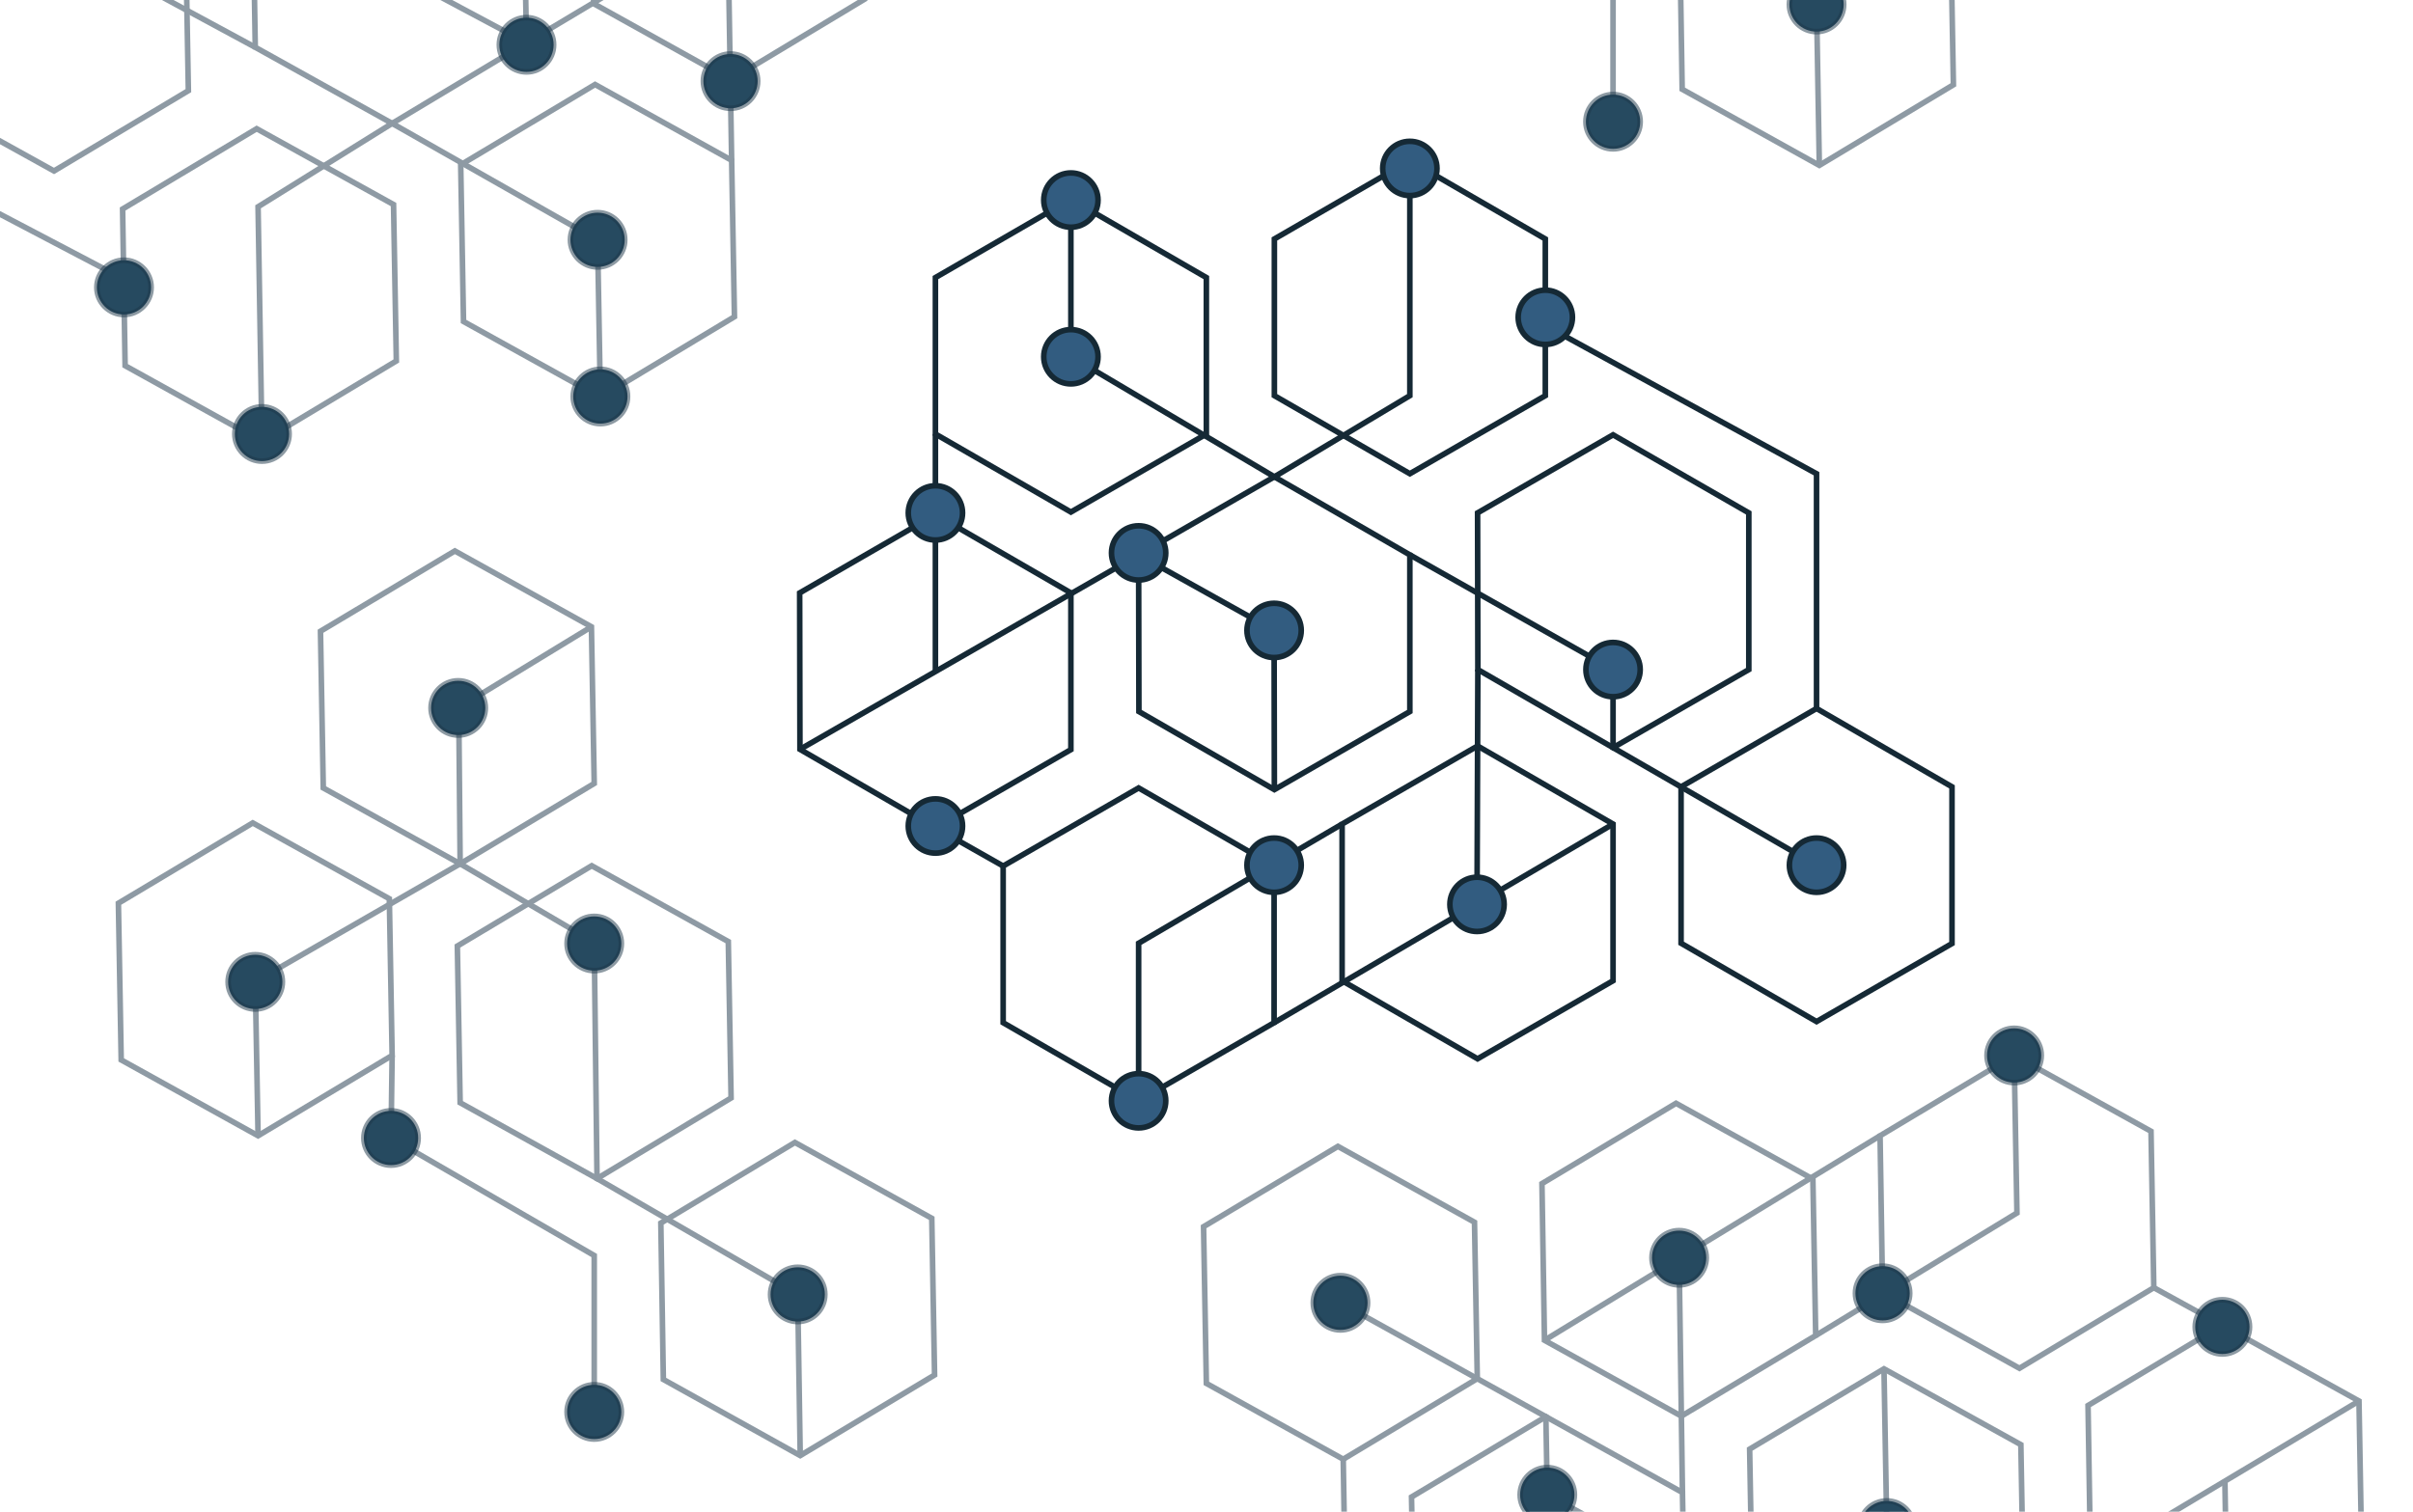 <?xml version="1.0" encoding="utf-8"?>
<!-- Generator: Adobe Illustrator 19.1.0, SVG Export Plug-In . SVG Version: 6.00 Build 0)  -->
<!DOCTYPE svg PUBLIC "-//W3C//DTD SVG 1.1//EN" "http://www.w3.org/Graphics/SVG/1.1/DTD/svg11.dtd">
<svg version="1.1" id="Layer_1" xmlns="http://www.w3.org/2000/svg" xmlns:xlink="http://www.w3.org/1999/xlink" x="0px" y="0px"
	 width="862.1px" height="540.3px" viewBox="0 0 862.1 540.3" enable-background="new 0 0 862.1 540.3" xml:space="preserve">
<g>
	<defs>
		<rect id="SVGID_3_" x="0" y="0" width="862.1" height="540.3"/>
	</defs>
	<clipPath id="SVGID_2_">
		<use xlink:href="#SVGID_3_"  overflow="visible"/>
	</clipPath>
	<g opacity="0.5" clip-path="url(#SVGID_2_)">
		<polygon fill="none" stroke="#1D3649" stroke-width="2" points="214.5,142 165.6,114.9 164.6,58.9 212.6,30.2 261.4,57.3 
			262.4,113.2 		"/>
		<polygon fill="none" stroke="#1D3649" stroke-width="2" points="93.6,157.8 44.7,130.7 43.8,74.7 91.7,46 140.6,73.1 141.6,129 		
			"/>
		<polygon fill="none" stroke="#1D3649" stroke-width="2" points="650,59.1 601,31.9 600.1,-24 648,-52.8 696.9,-25.7 697.9,30.3 		
			"/>
		<polygon fill="none" stroke="#1D3649" stroke-width="2" points="19.3,61.1 -29.6,34 -30.5,-22 17.4,-50.7 66.3,-23.6 67.3,32.4 		
			"/>
		<polygon fill="none" stroke="#1D3649" stroke-width="2" points="140.1,44.1 91.2,16.9 90.3,-39 138.2,-67.8 187.1,-40.7 
			188.1,15.3 		"/>
		<polygon fill="none" stroke="#1D3649" stroke-width="2" points="261,28.5 212.1,1.3 211.1,-54.6 259.1,-83.4 307.9,-56.3 
			308.9,-0.3 		"/>
		<polyline fill="none" stroke="#1D3649" stroke-width="2" points="93.6,157.8 92.2,73.9 140.1,44.1 213.5,85.8 214.5,142 		"/>
		<polyline fill="none" stroke="#1D3649" stroke-width="2" points="-55.9,-91.4 17.4,-50.7 17.9,-22.7 91.2,16.9 		"/>
		<polyline fill="none" stroke="#1D3649" stroke-width="2" points="-55,-35.4 -53.6,48.4 46.8,101.1 		"/>
		<line fill="none" stroke="#1D3649" stroke-width="2" x1="260" y1="-27.7" x2="261.4" y2="57.3"/>
		<polyline fill="none" stroke="#1D3649" stroke-width="2" points="138.2,-67.8 139.2,-10.8 188.1,15.3 307.9,-56.3 		"/>
		<polyline fill="none" stroke="#1D3649" stroke-width="2" points="576.3,38.9 576.3,-12.4 503.7,-54.4 504.2,-83.9 		"/>
		<polyline fill="none" stroke="#1D3649" stroke-width="2" points="456.2,-55.2 455.2,-110.3 528.4,-152.4 576.3,-124.3 
			577.3,-39.9 649,1.6 650,59.1 		"/>
		<polygon fill="none" stroke="#1D3649" stroke-width="2" points="213.3,421.2 164.4,394.1 163.4,338.1 211.4,309.4 260.2,336.5 
			261.2,392.4 		"/>
		<polygon fill="none" stroke="#1D3649" stroke-width="2" points="285.9,520.2 237,493 236.1,437.1 284,408.3 332.9,435.4 
			333.9,491.4 		"/>
		<polygon fill="none" stroke="#1D3649" stroke-width="2" points="92.2,405.9 43.3,378.8 42.3,322.8 90.3,294.1 139.1,321.2 
			140.1,377.2 		"/>
		<polygon fill="none" stroke="#1D3649" stroke-width="2" points="164.4,308.7 115.5,281.6 114.5,225.6 162.5,196.9 211.3,224 
			212.3,280 		"/>
		<polyline fill="none" stroke="#1D3649" stroke-width="2" points="212.3,500 212.3,448.7 139.7,406.7 140.1,377.2 		"/>
		<polyline fill="none" stroke="#1D3649" stroke-width="2" points="92.2,405.9 91.2,350.8 164.4,308.7 212.3,336.8 213.3,421.2 
			285,462.7 285.9,520.2 		"/>
		<polyline fill="none" stroke="#1D3649" stroke-width="2" points="164.4,308.7 163.9,252.9 211.3,224 		"/>
		<polygon fill="none" stroke="#1D3649" stroke-width="2" points="600.7,506.1 551.8,479 550.9,423 598.8,394.3 647.7,421.4 
			648.7,477.3 		"/>
		<polygon fill="none" stroke="#1D3649" stroke-width="2" points="479.9,521.5 431,494.4 430,438.4 478,409.7 526.8,436.8 
			527.8,492.7 		"/>
		<polygon fill="none" stroke="#1D3649" stroke-width="2" points="721.5,489 672.6,461.9 671.7,405.9 719.6,377.2 768.5,404.3 
			769.5,460.2 		"/>
		<polygon fill="none" stroke="#1D3649" stroke-width="2" points="554.2,618.1 505.3,591 504.3,535 552.3,506.3 601.1,533.4 
			602.1,589.3 		"/>
		<polygon fill="none" stroke="#1D3649" stroke-width="2" points="675,601 626.1,573.9 625.1,517.9 673.1,489.2 722,516.3 
			723,572.3 		"/>
		<polygon fill="none" stroke="#1D3649" stroke-width="2" points="795.9,585.4 746.9,558.3 746,502.3 793.9,473.6 842.8,500.7 
			843.8,556.7 		"/>
		<line fill="none" stroke="#1D3649" stroke-width="2" x1="551.8" y1="479" x2="671.7" y2="405.9"/>
		<line fill="none" stroke="#1D3649" stroke-width="2" x1="599.9" y1="449.6" x2="601.1" y2="533.4"/>
		<polyline fill="none" stroke="#1D3649" stroke-width="2" points="478.9,465.6 552.3,506.3 552.8,534.2 626.1,573.9 		"/>
		<polyline fill="none" stroke="#1D3649" stroke-width="2" points="479.9,521.5 481.3,605.4 581.7,658.1 		"/>
		<line fill="none" stroke="#1D3649" stroke-width="2" x1="794.9" y1="529.3" x2="796.3" y2="614.2"/>
		<polyline fill="none" stroke="#1D3649" stroke-width="2" points="673.1,489.2 674.1,546.1 723,572.3 842.8,500.7 		"/>
		<polyline fill="none" stroke="#1D3649" stroke-width="2" points="648.7,477.3 720.6,433.5 719.6,377.2 		"/>
		<line fill="none" stroke="#1D3649" stroke-width="2" x1="769.5" y1="460.2" x2="793.9" y2="473.6"/>
	</g>
	<g clip-path="url(#SVGID_2_)">
		<polygon fill="none" stroke="#152935" stroke-width="2" points="382.6,71.2 431,99.2 431,155.1 382.6,183 334.2,155.1 334.2,99.2 
					"/>
		<polygon fill="none" stroke="#152935" stroke-width="2" points="503.7,57.4 552.1,85.4 552.1,141.4 503.7,169.3 455.3,141.4 
			455.3,85.4 		"/>
		<polygon fill="none" stroke="#152935" stroke-width="2" points="527.9,266.6 576.3,294.5 576.3,350.5 527.9,378.4 479.5,350.5 
			479.5,294.5 		"/>
		<polygon fill="none" stroke="#152935" stroke-width="2" points="649,253.2 697.4,281.2 697.4,337.2 649,365.1 600.6,337.1 
			600.6,281.2 		"/>
		<polygon fill="none" stroke="#152935" stroke-width="2" points="406.8,281.6 455.2,309.5 455.2,365.5 406.8,393.4 358.4,365.5 
			358.4,309.5 		"/>
		<polygon fill="none" stroke="#152935" stroke-width="2" points="576.3,155.4 624.8,183.3 624.8,239.3 576.3,267.2 528,239.3 
			527.9,183.3 		"/>
		<polygon fill="none" stroke="#152935" stroke-width="2" points="455.3,170.4 503.7,198.3 503.7,254.3 455.3,282.2 406.9,254.3 
			406.8,198.3 		"/>
		<polygon fill="none" stroke="#152935" stroke-width="2" points="334.2,183.9 382.6,211.9 382.6,267.9 334.2,295.8 285.8,267.8 
			285.7,211.9 		"/>
		<polyline fill="none" stroke="#152935" stroke-width="2" points="503.7,57.4 503.7,141.4 455.3,170.4 382.6,127.4 382.6,71.2 		
			"/>
		<line fill="none" stroke="#152935" stroke-width="2" x1="576.3" y1="294.5" x2="455.2" y2="365.5"/>
		<line fill="none" stroke="#152935" stroke-width="2" x1="527.7" y1="323" x2="528" y2="239.3"/>
		<polyline fill="none" stroke="#152935" stroke-width="2" points="649,309.2 576.3,267.2 576.3,239.3 503.7,198.3 		"/>
		<polyline fill="none" stroke="#152935" stroke-width="2" points="649,253.2 649,169.3 549.5,114.9 		"/>
		<line fill="none" stroke="#152935" stroke-width="2" x1="334.2" y1="240.1" x2="334.2" y2="155.1"/>
		<polyline fill="none" stroke="#152935" stroke-width="2" points="455.3,282.2 455.2,225.3 406.8,198.3 285.8,267.8 		"/>
		<polyline fill="none" stroke="#152935" stroke-width="2" points="479.5,294.5 406.8,337.1 406.8,393.4 		"/>
		<line fill="none" stroke="#152935" stroke-width="2" x1="358.4" y1="309.5" x2="334.2" y2="295.8"/>
	</g>
	<g clip-path="url(#SVGID_2_)">
		<circle fill="#325C80" stroke="#152935" stroke-width="2" cx="455.2" cy="225.3" r="9.7"/>
		<circle fill="#325C80" stroke="#152935" stroke-width="2" cx="576.3" cy="239.3" r="9.7"/>
		<circle fill="#325C80" stroke="#152935" stroke-width="2" cx="527.7" cy="323.2" r="9.7"/>
		<circle fill="#325C80" stroke="#152935" stroke-width="2" cx="552.1" cy="113.4" r="9.7"/>
		<circle fill="#325C80" stroke="#152935" stroke-width="2" cx="503.7" cy="60.2" r="9.7"/>
		<circle fill="#325C80" stroke="#152935" stroke-width="2" cx="382.6" cy="127.5" r="9.7"/>
		<circle fill="#325C80" stroke="#152935" stroke-width="2" cx="406.8" cy="197.6" r="9.7"/>
		<circle fill="#325C80" stroke="#152935" stroke-width="2" cx="455.2" cy="309.2" r="9.7"/>
		<circle fill="#325C80" stroke="#152935" stroke-width="2" cx="406.8" cy="393.4" r="9.7"/>
		<circle fill="#325C80" stroke="#152935" stroke-width="2" cx="334.2" cy="295.2" r="9.7"/>
		<circle fill="#325C80" stroke="#152935" stroke-width="2" cx="334.2" cy="183.3" r="9.7"/>
		<circle fill="#325C80" stroke="#152935" stroke-width="2" cx="649" cy="309.2" r="9.7"/>
		<circle fill="#325C80" stroke="#152935" stroke-width="2" cx="382.6" cy="71.5" r="9.7"/>
	</g>
	<g clip-path="url(#SVGID_2_)">
		<circle fill="#264A60" stroke="#1D3649" stroke-width="2" stroke-opacity="0.5" cx="44.3" cy="102.7" r="9.7"/>
		<circle fill="#264A60" stroke="#1D3649" stroke-width="2" stroke-opacity="0.5" cx="93.6" cy="155.1" r="9.7"/>
		<circle fill="#264A60" stroke="#1D3649" stroke-width="2" stroke-opacity="0.5" cx="213.5" cy="85.7" r="9.7"/>
		<circle fill="#264A60" stroke="#1D3649" stroke-width="2" stroke-opacity="0.5" cx="188.1" cy="16" r="9.7"/>
		<circle fill="#264A60" stroke="#1D3649" stroke-width="2" stroke-opacity="0.5" cx="261" cy="29" r="9.7"/>
		<circle fill="#264A60" stroke="#1D3649" stroke-width="2" stroke-opacity="0.5" cx="214.5" cy="141.7" r="9.7"/>
		<circle fill="#264A60" stroke="#1D3649" stroke-width="2" stroke-opacity="0.5" cx="674.1" cy="546.1" r="9.7"/>
		<circle fill="#264A60" stroke="#1D3649" stroke-width="2" stroke-opacity="0.5" cx="552.8" cy="534.2" r="9.7"/>
		<circle fill="#264A60" stroke="#1D3649" stroke-width="2" stroke-opacity="0.5" cx="599.9" cy="449.5" r="9.7"/>
		<circle fill="#264A60" stroke="#1D3649" stroke-width="2" stroke-opacity="0.5" cx="672.6" cy="462.2" r="9.7"/>
		<circle fill="#264A60" stroke="#1D3649" stroke-width="2" stroke-opacity="0.5" cx="719.6" cy="377.2" r="9.7"/>
		<circle fill="#264A60" stroke="#1D3649" stroke-width="2" stroke-opacity="0.5" cx="794" cy="474.2" r="9.7"/>
		<circle fill="#264A60" stroke="#1D3649" stroke-width="2" stroke-opacity="0.5" cx="478.9" cy="465.6" r="9.7"/>
		<circle fill="#264A60" stroke="#1D3649" stroke-width="2" stroke-opacity="0.5" cx="576.3" cy="43.5" r="9.7"/>
		<circle fill="#264A60" stroke="#1D3649" stroke-width="2" stroke-opacity="0.5" cx="649" cy="1.6" r="9.7"/>
		<circle fill="#264A60" stroke="#1D3649" stroke-width="2" stroke-opacity="0.5" cx="212.3" cy="504.6" r="9.7"/>
		<circle fill="#264A60" stroke="#1D3649" stroke-width="2" stroke-opacity="0.5" cx="139.7" cy="406.7" r="9.7"/>
		<circle fill="#264A60" stroke="#1D3649" stroke-width="2" stroke-opacity="0.5" cx="212.3" cy="337.2" r="9.7"/>
		<circle fill="#264A60" stroke="#1D3649" stroke-width="2" stroke-opacity="0.5" cx="285" cy="462.6" r="9.7"/>
		<circle fill="#264A60" stroke="#1D3649" stroke-width="2" stroke-opacity="0.5" cx="163.7" cy="253" r="9.7"/>
		<circle fill="#264A60" stroke="#1D3649" stroke-width="2" stroke-opacity="0.5" cx="91.2" cy="350.9" r="9.7"/>
	</g>
</g>
</svg>
